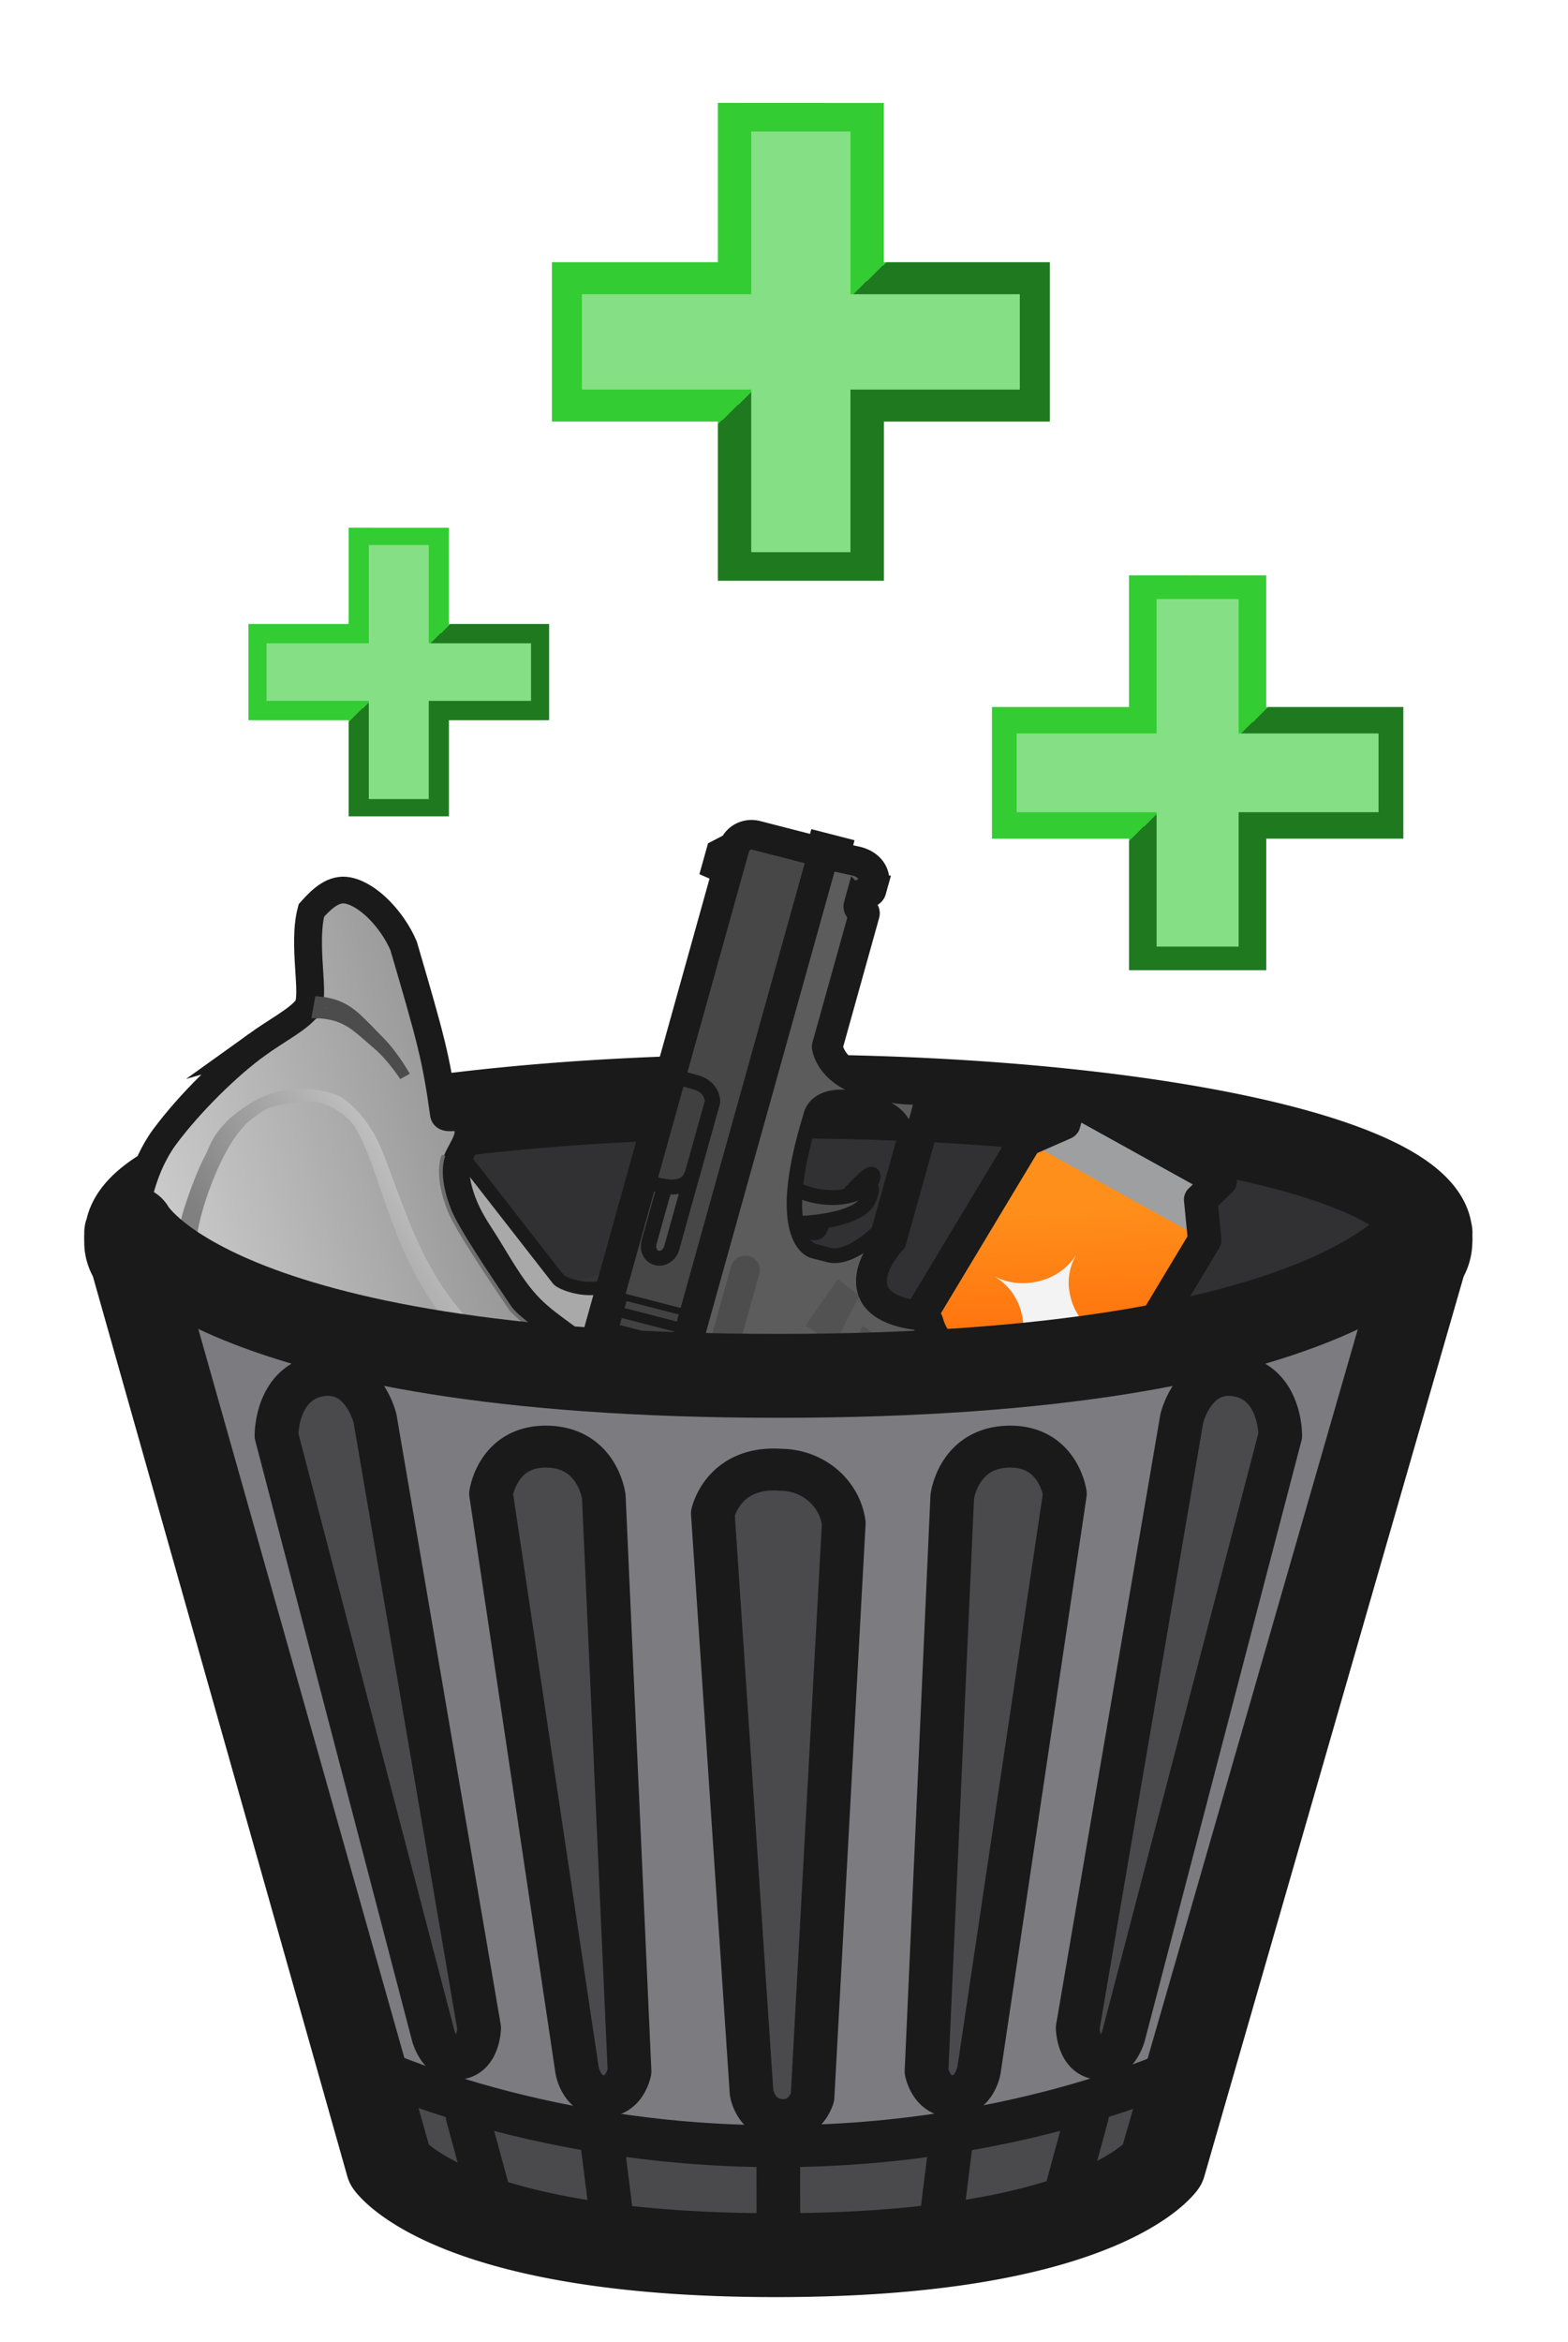 <svg xmlns="http://www.w3.org/2000/svg" xmlns:xlink="http://www.w3.org/1999/xlink" xml:space="preserve" width="53.591" height="79.995" viewBox="0 0 14.18 21.165"><defs><linearGradient id="a"><stop offset="0" style="stop-color:#ff8f1b;stop-opacity:1"/><stop offset="1" style="stop-color:#ff5600;stop-opacity:1"/></linearGradient><linearGradient id="d" x1="200.158" x2="273.208" y1="36.46" y2="218.395" gradientTransform="translate(-23.032 -8.315)scale(.231)" gradientUnits="userSpaceOnUse"><stop offset="0" stop-color="#c2c2c2" style="stop-color:#e6e6e6;stop-opacity:1"/><stop offset="1" stop-color="#909090" style="stop-color:#999;stop-opacity:1"/></linearGradient><linearGradient id="f" x1="240.022" x2="246.834" y1="125.93" y2="211.684" gradientTransform="translate(-17.537 -4.81)scale(.212)" gradientUnits="userSpaceOnUse"><stop offset="0" stop-color="gray" style="stop-color:gray;stop-opacity:1"/><stop offset="1" stop-color="#ababab" style="stop-color:#bfbfbf;stop-opacity:1"/></linearGradient><linearGradient xlink:href="#a" id="c" x1="113.632" x2="117.439" y1="-26.799" y2="-20.955" gradientTransform="matrix(1.228 0 0 1.206 -34.643 181.232)" gradientUnits="userSpaceOnUse"/><linearGradient id="e" x1="200.158" x2="273.208" y1="36.46" y2="218.395" gradientTransform="translate(-23.032 -8.315)scale(.231)" gradientUnits="userSpaceOnUse"><stop offset="0" stop-color="#c2c2c2" style="stop-color:#e6e6e6;stop-opacity:1"/><stop offset="1" stop-color="#909090" style="stop-color:#999;stop-opacity:1"/></linearGradient><linearGradient id="g" x1="240.022" x2="246.834" y1="125.93" y2="211.684" gradientTransform="translate(-17.537 -4.81)scale(.212)" gradientUnits="userSpaceOnUse"><stop offset="0" stop-color="gray" style="stop-color:gray;stop-opacity:1"/><stop offset="1" stop-color="#ababab" style="stop-color:#bfbfbf;stop-opacity:1"/></linearGradient><linearGradient xlink:href="#b" id="k" x1="8.45" x2="8.517" y1="4.399" y2="4.466" gradientUnits="userSpaceOnUse"/><linearGradient id="b"><stop offset=".491" style="stop-color:#3c3;stop-opacity:1"/><stop offset=".491" style="stop-color:#1f7a1f;stop-opacity:1"/></linearGradient><linearGradient xlink:href="#b" id="i" x1="8.45" x2="8.517" y1="4.399" y2="4.466" gradientUnits="userSpaceOnUse"/><linearGradient xlink:href="#b" id="j" x1="8.45" x2="8.517" y1="4.399" y2="4.466" gradientUnits="userSpaceOnUse"/><clipPath id="h"><path fill="#fff" d="M0 0h110v110H0z"/></clipPath></defs><g transform="matrix(.995 0 0 .955 -1.029 -.175)"><ellipse cx="8.109" cy="11.893" rx="5.911" ry="1.311" style="fill:#313133;fill-opacity:1;fill-rule:evenodd;stroke-width:1.852;stroke-linecap:round;stroke-linejoin:round;stroke-miterlimit:29"/><path d="M8.108 10.559c-3.222 0-5.849.573-5.905 1.288h-.006l.003.011-.003.012q0 .084.052.169l2.325 8.564s.566.851 3.512.851c2.945 0 3.511-.851 3.511-.851l2.37-8.563a.34.34 0 0 0 .052-.188l.001-.005h-.002c-.056-.715-2.685-1.288-5.91-1.288" style="fill:none;fill-rule:evenodd;stroke:#1a1a1a;stroke-width:.794;stroke-linecap:round;stroke-linejoin:round;stroke-miterlimit:29;stroke-dasharray:none;stroke-opacity:1"/><path d="m103.843 147.147.759-1.679h4.368l.759 1.679z" style="fill:#9d9fa1;fill-opacity:1;stroke:none;stroke-width:1.058;stroke-linejoin:round;stroke-miterlimit:4;stroke-dasharray:none;stroke-opacity:1" transform="rotate(30 78.361 -9.478)scale(.287)"/><path d="m104.13 156.385.453.866h4.403l.455-.866z" style="fill:#9d9fa1;fill-opacity:1;fill-rule:nonzero;stroke:none;stroke-width:1.058;stroke-linejoin:round;stroke-miterlimit:4;stroke-dasharray:none;stroke-opacity:1" transform="rotate(30 78.361 -9.478)scale(.287)"/><path d="m103.458 155.922.691.683v.823h5.174v-.823l.692-.683v-8.742l-.774-1.087.228-.84h-5.465l.228.84-.774 1.087z" style="fill:#9d9fa1;stroke-width:1.058;stroke-linejoin:round;stroke-dasharray:none" transform="rotate(30 78.361 -9.478)scale(.287)"/><path d="M103.458 147.179h6.554v8.737h-6.554z" style="fill:url(#c);fill-opacity:1;stroke:none;stroke-width:1.058;stroke-linejoin:round;stroke-dasharray:none;stroke-opacity:1;paint-order:normal" transform="rotate(30 78.361 -9.478)scale(.287)"/><path d="M104.005 144.727a.532.527 0 0 0-.515.663l.165.6-.63.886a.532.527 0 0 0-.1.305v8.74a.532.527 0 0 0 .157.374l.536.529v.604a.532.527 0 0 0 .531.527h5.173a.532.527 0 0 0 .532-.527v-.604l.535-.529a.532.527 0 0 0 .157-.374v-8.74a.532.527 0 0 0-.097-.305l-.63-.886.163-.6a.532.527 0 0 0-.513-.663zm.692 1.053h4.077l-.047.176a.532.527 0 0 0 .08.44l.676.952v8.355l-.536.529a.532.527 0 0 0-.156.373v.296h-4.11v-.296a.532.527 0 0 0-.157-.373l-.535-.531v-8.353l.677-.951a.532.527 0 0 0 .079-.441z" style="fill:#1a1a1a;fill-opacity:1;stroke-width:1.058;stroke-linejoin:round;stroke-dasharray:none" transform="rotate(30 78.361 -9.478)scale(.287)"/><path d="M104.78 151.548q.393 0 .75-.15a2 2 0 0 0 .63-.431 1.91 1.91 0 0 0 .575-1.39q0 .398.14.743.138.345.435.647.273.28.63.431.355.15.75.15a1.9 1.9 0 0 0-1.38.58 2 2 0 0 0-.436.647q-.14.345-.14.744a1.912 1.912 0 0 0-.575-1.39 2 2 0 0 0-.63-.432q-.356-.15-.749-.15" style="font-size:3.168px;fill:#f3f3f3;fill-opacity:1;stroke-width:1.058;stroke-linejoin:round;stroke-dasharray:none" transform="rotate(30 78.361 -9.478)scale(.287)"/><g style="stroke-width:1.021"><path fill="#a6a6a6" stroke="#818181" stroke-width=".578" d="M31.596 44.295v-5.1h18.51l.402 4.527s2.354.064 4.765-.284c2.68-.387 6.357.792 6.357.792s-.7 3.01-1.419 3.547c-2.515 1.876-9.173 1.673-12.852 2.055-1.292.134-1.273-1.828-2.054-3.22-.809-1.442-2.4-2.317-2.763-2.317z" style="mix-blend-mode:normal;fill-rule:nonzero;stroke:#353535;stroke-width:1.29;stroke-linejoin:miter;stroke-miterlimit:10;stroke-dasharray:none;stroke-dashoffset:0;stroke-opacity:1" transform="rotate(233.18 2.854 5.803)scale(-.098 .098)"/><path fill="url(#color-1)" stroke="url(#color-2)" stroke-width=".578" d="m28.692 46.13 4.164-5.1h18.511l.401 4.526s2.354.064 4.766-.285c2.679-.387 5.259-.645 5.259-.645s.398 4.448-.321 4.984c-2.515 1.877-9.173 1.673-12.852 2.056-1.292.134-1.273-1.829-2.054-3.22-.81-1.442-2.4-2.317-2.764-2.317z" style="display:inline;mix-blend-mode:normal;fill:#a9a9a9;fill-opacity:1;fill-rule:nonzero;stroke:#1a1a1a;stroke-width:1.29;stroke-linejoin:miter;stroke-miterlimit:10;stroke-dasharray:none;stroke-dashoffset:0;stroke-opacity:1" transform="rotate(233.18 2.854 5.803)scale(-.098 .098)"/><path fill="url(#d)" stroke="#595959" stroke-width="1.156" d="M8.883 37.314c0-3.267.76-8.303 1.995-12.165 1.07-3.342 3.65-5.953 3.65-5.953 5.348-6.269 12.63-8.574 20.683-8.78 5.124 0 9.436 1.223 13.237 3.577 3.586 2.22 5.827 5.46 7.966 9.215 1.562 2.744 3.283 5.892 3.991 9.235.07.325 1 .607 1.048.935.883 5.973.994-.161 1.976 5.105.07.376-.383 1.664-2.194 2.707-2.634 1.516-5.978 2.834-8.17 2.919-2.828.11-5.644-1.382-8.658-1.734-2.735-.32-5.652.272-8.507.502-1.71.137-4.071.477-6.254 1.887-.958.619-1.16 1.971-1.912 2.897-.453.56-1.116.764-1.57.67-.694-.142-.894-1.443-1.474-1.155-4.902 2.735-6.497 3.366-15.295 6.766-2.585.669-5.87.387-7.368-.924-1.013-.886-.835-2.369-.498-3.87 2.133-2.665 6.887-4.659 7.292-5.935.415-1.312.062-3.562.062-5.9Z" style="mix-blend-mode:normal;fill:url(#e);fill-rule:nonzero;stroke:#1a1a1a;stroke-width:2.58;stroke-linejoin:miter;stroke-miterlimit:10;stroke-dasharray:none;stroke-dashoffset:0;stroke-opacity:1" transform="rotate(233.18 2.854 5.803)scale(-.098 .098)"/><path fill="url(#f)" d="M52.057 37.472c-3.25.42-7.565-.443-12.352-.443-6.075 0-11.863 2.487-16.102 3.57-2.683.685-4.863.353-6.093-.081-.164-.058-1.444-.793-2.479-2.127-1.472-1.897-2.217-3.604-1.976-7.178.346-2.557 1.05-3.187 1.493-4.09.647-1.32 1.787-3.068 2.91-4.624 1.616-2.24 6.815-7.64 15.408-8.168 4.417-.27 9.717-1.556 19.963 5.886 1.606 1.166 3.587 5.577 3.587 5.577s-9.33-9.308-19.408-9.959c-5.178-.334-11.91 1.796-16.263 5.587-1.605 1.398-3.97 4.639-5.335 7.51-.717 1.508-1.096 2.914-1.074 3.897.024 1.104-.195 1.666 1.046 3.782.312.533.68 1.336 1.373 1.928 1.512 1.29 3.518 1.365 3.9 1.318 4.945-.606 11.378-4.512 19.808-4.512 4.591 0 8.906 1.187 11.896.603 4.252-.83 6.936-2.769 6.936-2.769s.916.513.956.75c.043.263.042.603.042.603z" style="mix-blend-mode:normal;fill:url(#g);fill-rule:nonzero;stroke:none;stroke-width:.541;stroke-linejoin:miter;stroke-miterlimit:10;stroke-dasharray:none;stroke-dashoffset:0;stroke-opacity:1" transform="rotate(233.18 2.854 5.803)scale(-.098 .098)"/><path fill="gray" d="m9.069 44.489.753-.8s.478.623 1.182 1.152c.56.421 1.273.744 1.936.923.665.18 1.67.367 2.709.57 1.75.343 3.903.157 3.903.157s-2.169.326-4.007.125c-1.24-.135-2.478-.26-3.255-.396-.665-.118-1.361-.334-1.917-.668-.777-.466-1.304-1.063-1.304-1.063Z" style="mix-blend-mode:normal;fill:#606060;fill-opacity:1;fill-rule:nonzero;stroke:#4c4c4c;stroke-linejoin:miter;stroke-miterlimit:10;stroke-dasharray:none;stroke-dashoffset:0;stroke-opacity:1" transform="rotate(233.18 2.854 5.803)scale(-.098 .098)"/><path fill="none" stroke="gray" stroke-linecap="round" stroke-width=".354" d="M61.661 37.376s1.107 1.012-.176 2.092c-1.628 1.044-3.575 1.641-5.264 2.575-1.294.714-3.65 1.015-4.916.6-1.746-.052-6.383-1.86-8.085-1.747-3.747.25-8.956.618-10.802 1.136-3.572 1.001-4.53 2.635-4.53 2.635" style="mix-blend-mode:normal;fill-rule:nonzero;stroke:#6e6e6e;stroke-linejoin:miter;stroke-miterlimit:10;stroke-dasharray:none;stroke-dashoffset:0;stroke-opacity:1" transform="rotate(233.18 2.854 5.803)scale(-.098 .098)"/></g><g style="fill:none;stroke:#1a1a1a;stroke-opacity:1"><g clip-path="url(#h)" style="stroke:#1a1a1a;stroke-opacity:1" transform="rotate(-45 16.187 1.53)scale(.064)"><path fill="#5c5c5c" stroke="none" d="m90.495 3.47-2.702 1.56 3.64 6.306 2.703-1.56Z" style="stroke:none;stroke-opacity:1"/><path fill="#5c5c5c" stroke="#333" stroke-miterlimit="3.994" stroke-width="4.381" d="m94.363 12.765-1.351.78.988 1.711 1.351-.78zM9.144 45.631l1.757-1.014 2.86 4.954-4.148-.007Z" style="stroke:#1a1a1a;stroke-opacity:1"/><path fill="#4d4d4d" stroke="#333" stroke-miterlimit="3.994" stroke-width="2.19" d="m53.064 50.66.051 1.232c.028.464.513.785.945.596l1.822-.692c.135-.078.322-.066.49.017 1.144.42 6.375 1.784 8.357.64 2.252-1.3-4.744-.624-4.744-.624s-.23 1.994-5.412-2.82c-4.761-4.398-2.114.499-1.62 1.355a.66.66 0 0 1 .111.296z" style="stroke:#1a1a1a;stroke-opacity:1"/><path fill="#5c5c5c" stroke="#333" stroke-miterlimit="3.994" stroke-width="4.381" d="m83.027 7.178-1.11-2.962 1.667-.963 2.61.776a.425.425 0 0 1 .093.786z" style="stroke:#1a1a1a;stroke-opacity:1"/><path fill="#525252" stroke="#333" stroke-miterlimit="3.994" stroke-width="4.381" d="m38.813 101.162-.403 4.917s-1.5 2.187 1.012 1.338c2.512-.85 17.444-8.27 17.444-8.27s1.542-1.49.762-2.842l-1.977-3.423z" style="stroke:#1a1a1a;stroke-opacity:1"/><path fill="#4f4f4f" stroke="#333" stroke-miterlimit="3.994" stroke-width="2.19" d="M52.512 49.596s6.233 6.01 9.645 4.64c3.413-1.369-.15-1.714-.15-1.714s-3.551-.952-5.701-5.716-4.003-.692-4.003-.692z" style="stroke:#1a1a1a;stroke-opacity:1"/><path fill="#474747" d="M7.261 49.119 85.493 3.951a2.55 2.55 0 0 1 3.48.932l4.968 8.603-82.87 47.845L6.26 53c-.852-1.37-.35-3.101 1.001-3.882Z" style="stroke:#1a1a1a;stroke-opacity:1"/><path fill="#5c5c5c" d="M13.5 59.93c-.554.321-2.832 2.897-2.337 3.753.494.855 4.086-.618 4.428-.755.594-.239 12.08-3.312 11.181 19.367-.914 22.026 4.587 21.673 5.186 21.567.045-.026.071.019.116-.007l3.556.229c.07.019.16-.033.232-.014l24.477-10.649c.342-.137.404-.653.113-.845-1.288-.878-3.78-2.802-4.476-5.463-.775-3.216.61-4.977 1.009-5.327l.18-.104c.296-.11 1.133-.534-.532-.714-1.833-.262-2.372-3.795-2.393-4.143 0 0-.026-.045.02-.071-.015-.232.023-1.936 1.06-3.675a1.4 1.4 0 0 0-.142-1.6c-1.207-1.465-3.356-4.668-2.11-7.19 1.515-3.096 6.294-3.452 7.106-3.501L79 49.918s1.82-1.11 1.006-1.481l-.885-.39s-.026-.045-.071-.019c-.194-.128-1.863-1.146-4.541-5.785s-.937-7.447-.552-8.029c.019-.07.109-.123.154-.149l17.475-10.089a.52.52 0 0 0 .19-.71.52.52 0 0 1 .19-.71l1.351-.78a.52.52 0 0 1 .71.19c.13.225.441.346.711.19l1.306-.754.136-.078c.308-.298 1.32-1.664.177-3.646l-2.294-3.66a.52.52 0 0 0-.71-.19Zm58.541-8.335-12.16 7.02s-5.908.168-7.468-2.534l-1.17-2.027s-2.991-5.18 13.933-14.35c0 0 3.343-2.53 6.984 3.775 3.64 6.306-.119 8.116-.119 8.116z" style="stroke:#1a1a1a;stroke-opacity:1"/><path stroke="#333" stroke-miterlimit="3.994" stroke-width="2.19" d="m72.04 51.595-12.161 7.02s-5.908.169-7.468-2.534l-1.17-2.026s-2.99-5.18 13.933-14.35c0 0 3.343-2.531 6.984 3.775 3.64 6.305-.119 8.115-.119 8.115z" style="stroke:#1a1a1a;stroke-opacity:1"/><path fill="#4d4d4d" stroke="none" d="m26.995 55.742 14.412-8.32c.99-.573 2.27-.23 2.842.76.572.992.23 2.27-.762 2.842l-14.412 8.321c-.99.572-2.27.23-2.841-.761-.573-.991-.23-2.27.76-2.842" style="stroke:none;stroke-width:2.068;stroke-dasharray:none;stroke-opacity:1"/><path fill="#525252" stroke="none" d="m43.545 66.003 7.671-2.628-.443-3.887-8.082 1.603z" style="stroke:none;stroke-width:2.068;stroke-dasharray:none;stroke-opacity:1"/><path fill="#404040" d="M41.778 29.854s1.968 6.01 5.571 3.93l9.368-5.409s1.613-1.471.358-3.75c-1.255-2.277-1.534-2.657-1.534-2.657" style="stroke:#1a1a1a;stroke-opacity:1"/><path stroke="#333" stroke-miterlimit="3.994" stroke-width="2.19" d="M41.778 29.854s1.968 6.01 5.571 3.93l9.368-5.409s1.613-1.471.358-3.75c-1.255-2.277-1.534-2.657-1.534-2.657z" style="stroke:#1a1a1a;stroke-opacity:1"/><path fill="#424242" d="m11.676 48.977-1.801 1.04 4.42 7.656 1.801-1.04zM13.928 47.677l-1.801 1.04 4.42 7.657 1.801-1.04zM16.178 46.377l-1.801 1.04 4.42 7.657 1.801-1.04zM18.428 45.078l-1.801 1.04 4.42 7.656 1.801-1.04zM20.691 43.772l-1.8 1.04 4.42 7.656 1.8-1.04zM22.941 42.472l-1.8 1.04 4.42 7.656 1.8-1.04zM25.193 41.172l-1.8 1.04 4.42 7.657 1.8-1.04zM27.443 39.874l-1.8 1.04 4.42 7.656 1.8-1.04z" style="stroke:#1a1a1a;stroke-opacity:1"/><path fill="#525252" stroke="none" d="m32.943 73.33 15.453-6.52L51.99 91.76l-16.283 8.2s-4.479-.477-3.574-14.511.81-12.118.81-12.118" style="stroke:none;stroke-width:2.068;stroke-dasharray:none;stroke-opacity:1"/><path stroke="#333" stroke-miterlimit="3.994" stroke-width="4.381" d="M7.261 49.119 85.493 3.951a2.55 2.55 0 0 1 3.48.932l4.968 8.603-82.87 47.845L6.26 53c-.852-1.37-.35-3.101 1.001-3.882Z" style="stroke:#1a1a1a;stroke-opacity:1"/><path fill="#4f4f4f" stroke="#333" stroke-miterlimit="3.994" stroke-width="2.19" d="M43.135 32.496c.921 1.259 2.297 2.304 4.085 1.355l-9.872 5.703c-.945.546-2.101.312-2.543-.454-.468-.81-.067-1.883.88-2.429l6.08-3.51c.338-.196.842-.452 1.37-.665z" style="stroke:#1a1a1a;stroke-opacity:1"/><path stroke="#333" stroke-miterlimit="3.994" stroke-width="4.381" d="M11.163 63.683c-.495-.856 1.783-3.432 2.337-3.752l79.853-46.103a.52.52 0 0 1 .71.19l2.294 3.66c1.144 1.982.13 3.348-.177 3.646l-.136.078-1.306.754a.52.52 0 0 1-.71-.19.52.52 0 0 0-.71-.19l-1.352.78a.52.52 0 0 0-.19.71c.156.27.035.58-.19.71L74.11 34.066c-.045.025-.135.077-.154.148-.385.582-2.127 3.39.552 8.029s4.347 5.657 4.54 5.785c.046-.026.072.02.072.02l.885.389c.815.37-1.006 1.482-1.006 1.482L60.174 60.788c-.812.049-5.59.405-7.105 3.502-1.247 2.521.902 5.724 2.109 7.19.376.443.437 1.068.142 1.599-1.037 1.74-1.074 3.443-1.06 3.675-.046.026-.02.07-.02.07.021.35.56 3.882 2.393 4.145 1.665.18.828.602.532.713l-.18.104c-.399.35-1.784 2.111-1.009 5.327.696 2.66 3.188 4.585 4.476 5.463.29.192.229.708-.113.845L35.862 104.07c-.071-.019-.161.033-.232.014l-3.556-.229c-.045.026-.07-.019-.116.007-.6.106-6.1.459-5.186-21.567.899-22.679-10.587-19.606-11.181-19.368-.342.137-3.934 1.611-4.428.755z" style="stroke:#1a1a1a;stroke-opacity:1"/></g></g><path d="m2.587 11.87 2.377 8.756s.176.851 3.122.851 3.153-.851 3.153-.851l2.423-8.756s-2.688 1.333-5.553 1.333c-2.866 0-5.522-1.333-5.522-1.333" style="fill:#7b7b80;fill-opacity:1;fill-rule:evenodd;stroke-width:1.852;stroke-linecap:round;stroke-linejoin:round;stroke-miterlimit:29"/><path d="M2.22 11.8s.72 1.404 5.889 1.404 5.888-1.403 5.888-1.403" style="fill:none;fill-opacity:1;fill-rule:evenodd;stroke:#1a1a1a;stroke-width:.794;stroke-linecap:round;stroke-linejoin:round;stroke-miterlimit:29;stroke-dasharray:none;stroke-opacity:1"/><g style="fill:#4a4a4d;fill-opacity:1"><path d="M5.444 16.254s-.006-.496.391-.568c.398-.071.505.407.505.407l.946 5.766s-.005.26-.179.29c-.174.032-.238-.215-.238-.215zM9.41 16.99s.091-.454.62-.413a.58.58 0 0 1 .57.505l-.284 5.432s-.059.235-.29.217-.264-.26-.264-.26ZM7.394 16.803s.06-.458.516-.445c.455.013.509.474.509.474l.234 5.44s-.042.239-.24.233c-.2-.006-.237-.246-.237-.246ZM12.61 16.803s-.06-.458-.515-.445-.509.474-.509.474l-.234 5.44s.042.239.24.233c.2-.006.237-.246.237-.246zM14.567 16.254s.007-.496-.39-.568c-.399-.071-.505.407-.505.407l-.946 5.766s.005.26.179.29c.173.032.238-.215.238-.215z" style="fill:#4a4a4d;fill-opacity:1;fill-rule:evenodd;stroke:#1a1a1a;stroke-width:.397;stroke-linecap:round;stroke-linejoin:round;stroke-miterlimit:29;stroke-dasharray:none;stroke-opacity:1" transform="translate(-1.897 -2.484)"/></g><path d="m6.188 22.174.299.989s.346.736 3.496.736 3.496-.736 3.496-.736l.322-.99s-1.544.806-3.807.806-3.806-.805-3.806-.805" style="fill:#4a4a4d;fill-opacity:1;fill-rule:evenodd;stroke:#1a1a1a;stroke-width:.397;stroke-linecap:round;stroke-linejoin:round;stroke-miterlimit:29;stroke-dasharray:none;stroke-opacity:1" transform="translate(-1.897 -2.484)"/><path d="m7.181 22.694.221.846M12.809 22.694l-.221.846M11.578 22.907l-.104.868M10.005 23.065l.001.874M8.4 22.907l.105.868" style="fill:none;fill-opacity:1;fill-rule:evenodd;stroke:#1a1a1a;stroke-width:.397;stroke-linecap:round;stroke-linejoin:round;stroke-miterlimit:29;stroke-dasharray:none;stroke-opacity:1" transform="translate(-1.897 -2.484)"/><path d="M2.203 11.92h-.006l.003.011-.003.011q0 .086.052.17l2.325 8.564s.566.85 3.512.85c2.945 0 3.511-.85 3.511-.85l2.37-8.564a.34.34 0 0 0 .052-.187l.001-.005h-.002" style="fill:none;fill-rule:evenodd;stroke:#1a1a1a;stroke-width:.794;stroke-linecap:round;stroke-linejoin:round;stroke-miterlimit:29;stroke-dasharray:none;stroke-opacity:1"/><path d="M7.514 1.399v1.984H5.53v1.985h1.984V7.35H9.5V5.368h1.984V3.383H9.499V1.4Z" style="fill:url(#i);fill-opacity:1;fill-rule:evenodd;stroke:none;stroke-width:.397;stroke-linecap:round;stroke-linejoin:round;stroke-miterlimit:29" transform="translate(6.577 4.749)scale(.628)"/><path d="M7.913 1.756v2.026H5.888v1.187h2.025v2.025H9.1V4.969h2.025V3.782H9.1V1.756Z" style="fill:#85e085;fill-opacity:1;fill-rule:evenodd;stroke:none;stroke-width:.373;stroke-linecap:round;stroke-linejoin:round;stroke-miterlimit:29" transform="translate(6.577 4.749)scale(.628)"/><path d="M7.514 1.399v1.984H5.53v1.985h1.984V7.35H9.5V5.368h1.984V3.383H9.499V1.4Z" style="fill:url(#j);fill-opacity:1;fill-rule:evenodd;stroke:none;stroke-width:.397;stroke-linecap:round;stroke-linejoin:round;stroke-miterlimit:29" transform="translate(.754 4.535)scale(.459)"/><path d="M7.913 1.756v2.026H5.888v1.187h2.025v2.025H9.1V4.969h2.025V3.782H9.1V1.756Z" style="fill:#85e085;fill-opacity:1;fill-rule:evenodd;stroke:none;stroke-width:.373;stroke-linecap:round;stroke-linejoin:round;stroke-miterlimit:29" transform="translate(.754 4.535)scale(.459)"/><path d="M7.514 1.399v1.984H5.53v1.985h1.984V7.35H9.5V5.368h1.984V3.383H9.499V1.4Z" style="fill:url(#k);fill-opacity:1;fill-rule:evenodd;stroke:none;stroke-width:.397;stroke-linecap:round;stroke-linejoin:round;stroke-miterlimit:29" transform="translate(1.848 .093)scale(.76)"/><path d="M7.913 1.756v2.026H5.888v1.187h2.025v2.025H9.1V4.969h2.025V3.782H9.1V1.756Z" style="fill:#85e085;fill-opacity:1;fill-rule:evenodd;stroke:none;stroke-width:.373;stroke-linecap:round;stroke-linejoin:round;stroke-miterlimit:29" transform="translate(1.848 .093)scale(.76)"/></g></svg>